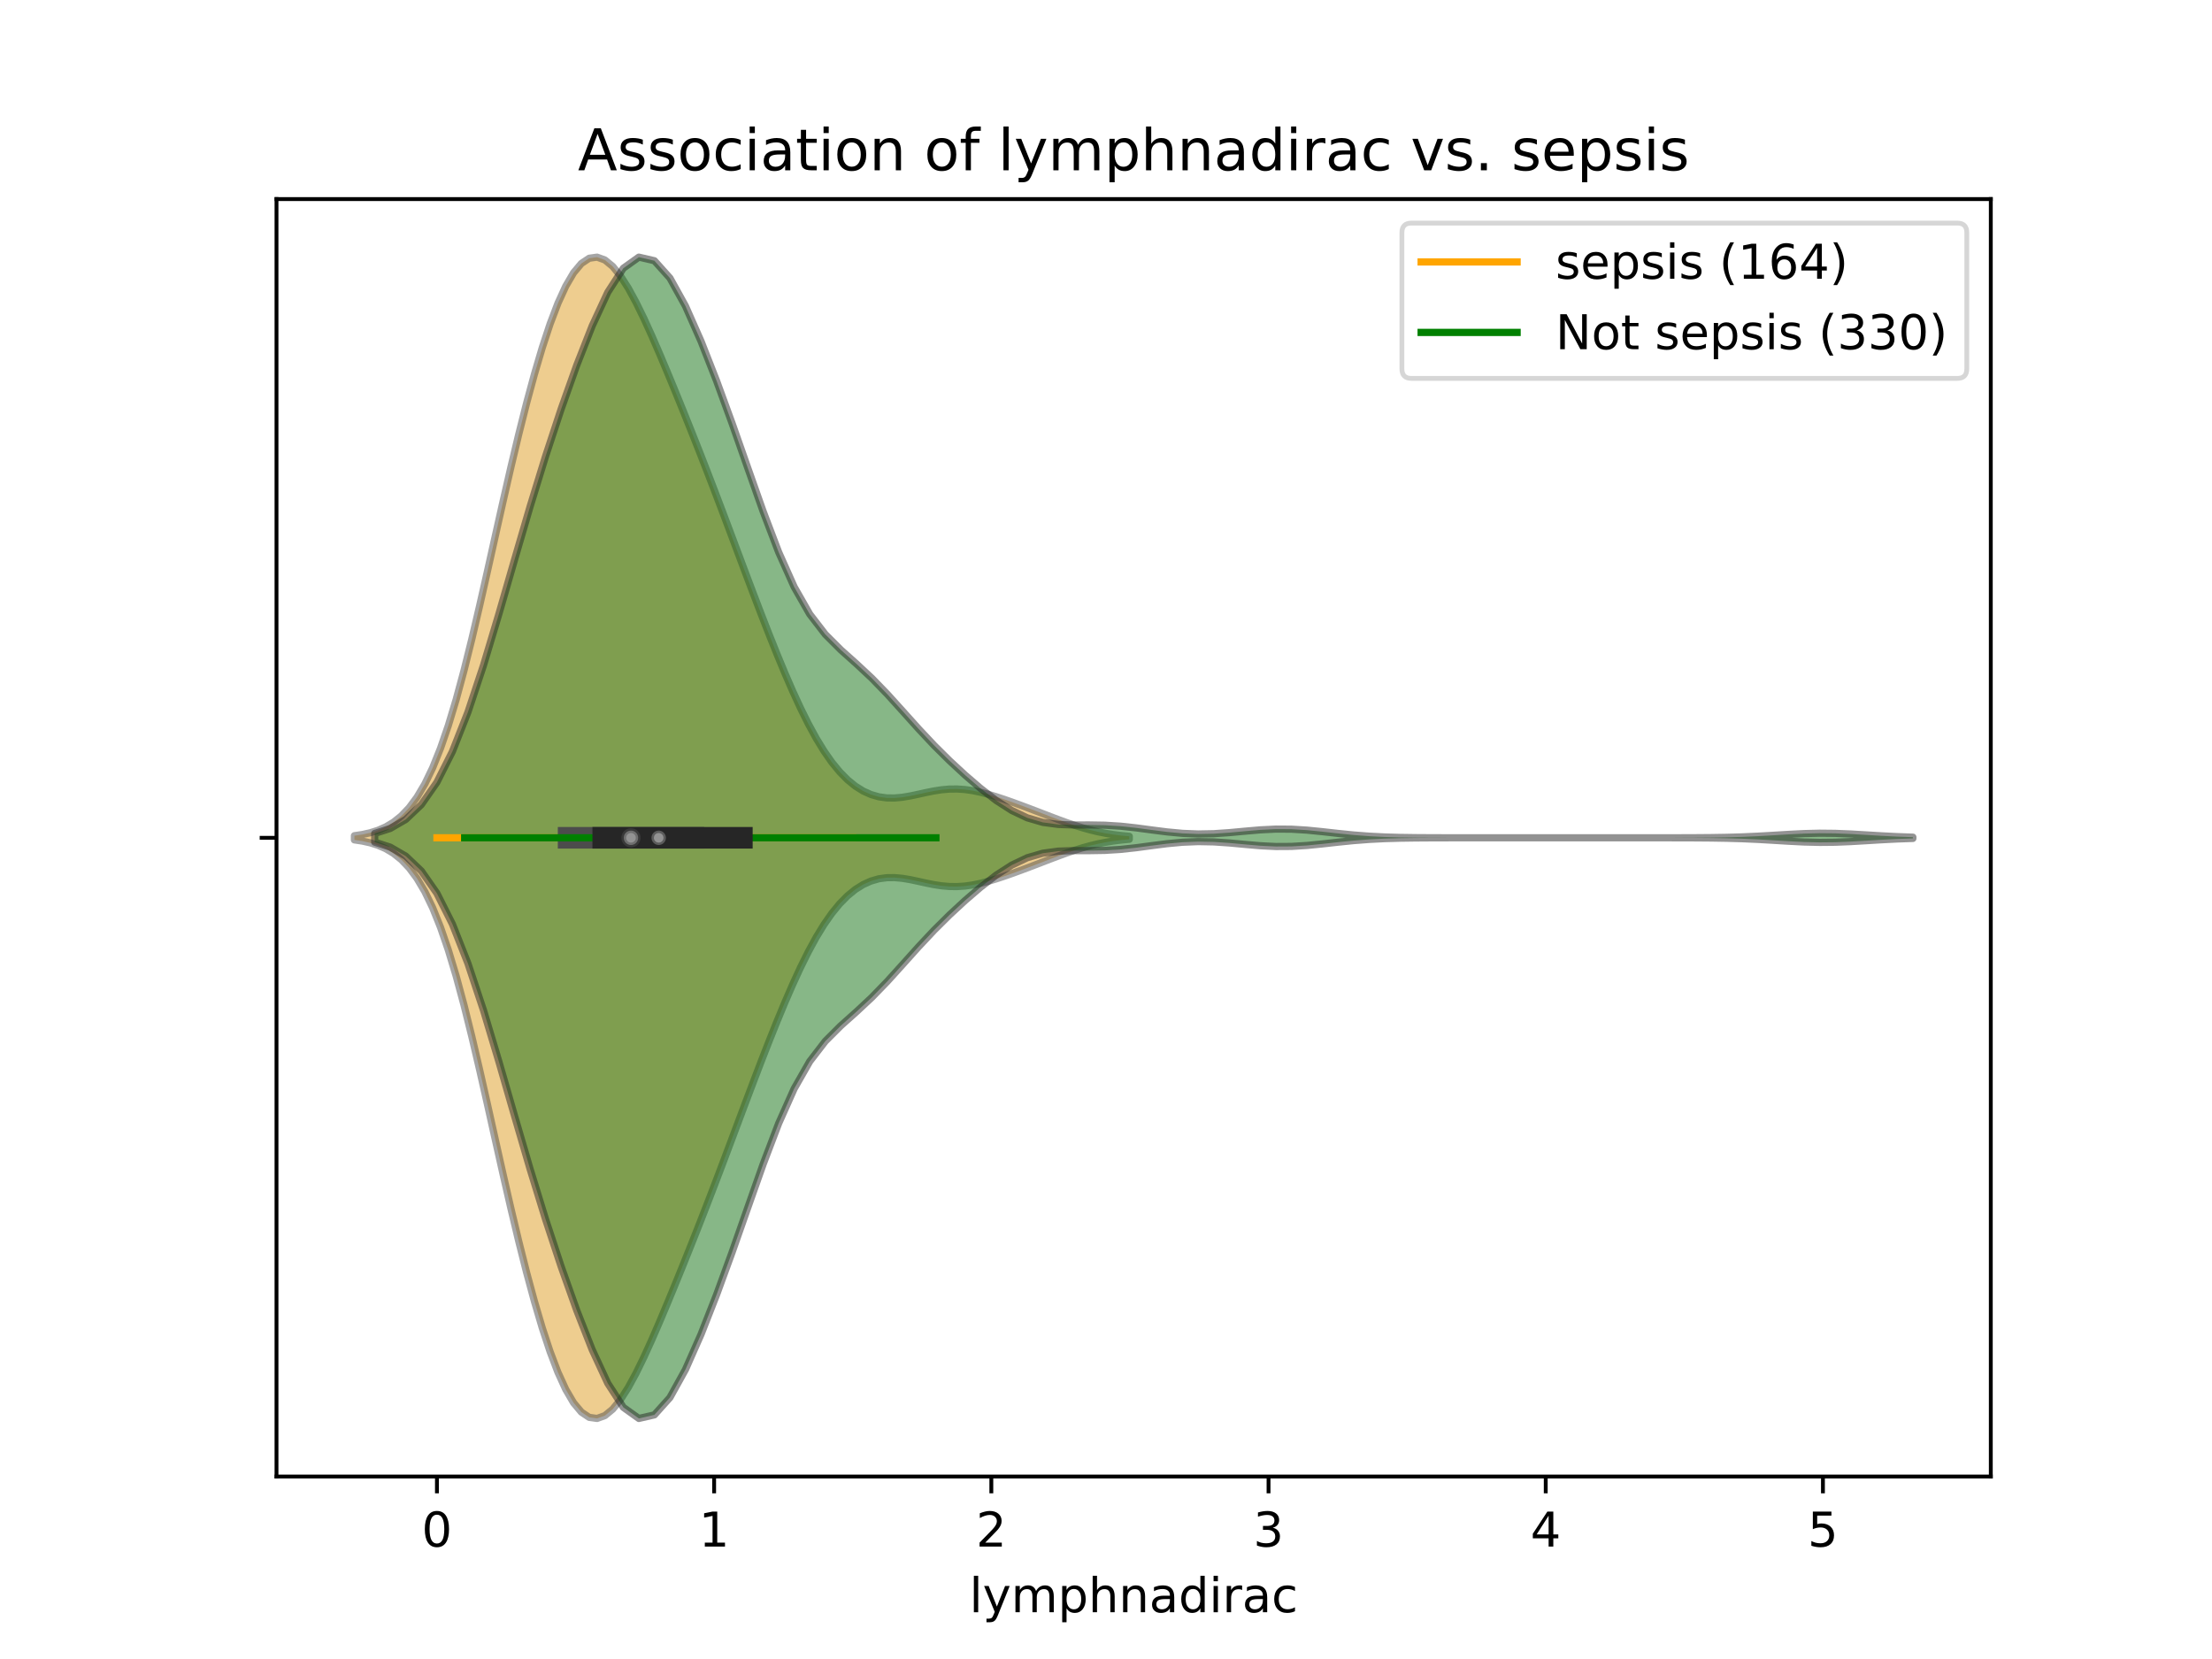 <?xml version="1.0" encoding="utf-8" standalone="no"?>
<!DOCTYPE svg PUBLIC "-//W3C//DTD SVG 1.1//EN"
  "http://www.w3.org/Graphics/SVG/1.1/DTD/svg11.dtd">
<!-- Created with matplotlib (https://matplotlib.org/) -->
<svg height="345.6pt" version="1.1" viewBox="0 0 460.8 345.6" width="460.8pt" xmlns="http://www.w3.org/2000/svg" xmlns:xlink="http://www.w3.org/1999/xlink">
 <defs>
  <style type="text/css">
*{stroke-linecap:butt;stroke-linejoin:round;}
  </style>
 </defs>
 <g id="figure_1">
  <g id="patch_1">
   <path d="M 0 345.6 
L 460.8 345.6 
L 460.8 0 
L 0 0 
z
" style="fill:#ffffff;"/>
  </g>
  <g id="axes_1">
   <g id="patch_2">
    <path d="M 57.6 307.584 
L 414.72 307.584 
L 414.72 41.472 
L 57.6 41.472 
z
" style="fill:#ffffff;"/>
   </g>
   <g id="PolyCollection_1">
    <defs>
     <path d="M 73.833 -170.635 
L 73.833 -171.509 
L 75.463 -171.754 
L 77.094 -172.113 
L 78.724 -172.626 
L 80.355 -173.341 
L 81.985 -174.319 
L 83.616 -175.627 
L 85.246 -177.34 
L 86.877 -179.537 
L 88.507 -182.294 
L 90.138 -185.676 
L 91.768 -189.729 
L 93.398 -194.471 
L 95.029 -199.886 
L 96.659 -205.917 
L 98.29 -212.472 
L 99.92 -219.426 
L 101.551 -226.635 
L 103.181 -233.95 
L 104.812 -241.226 
L 106.442 -248.334 
L 108.073 -255.166 
L 109.703 -261.633 
L 111.334 -267.661 
L 112.964 -273.179 
L 114.595 -278.121 
L 116.225 -282.414 
L 117.856 -285.985 
L 119.486 -288.77 
L 121.117 -290.718 
L 122.747 -291.804 
L 124.378 -292.032 
L 126.008 -291.442 
L 127.639 -290.102 
L 129.269 -288.103 
L 130.899 -285.551 
L 132.53 -282.554 
L 134.16 -279.216 
L 135.791 -275.63 
L 137.421 -271.871 
L 139.052 -267.996 
L 140.682 -264.042 
L 142.313 -260.031 
L 143.943 -255.967 
L 145.574 -251.849 
L 147.204 -247.673 
L 148.835 -243.436 
L 150.465 -239.144 
L 152.096 -234.812 
L 153.726 -230.461 
L 155.357 -226.114 
L 156.987 -221.799 
L 158.618 -217.539 
L 160.248 -213.362 
L 161.879 -209.293 
L 163.509 -205.364 
L 165.14 -201.611 
L 166.77 -198.073 
L 168.401 -194.792 
L 170.031 -191.803 
L 171.661 -189.135 
L 173.292 -186.803 
L 174.922 -184.814 
L 176.553 -183.161 
L 178.183 -181.833 
L 179.814 -180.813 
L 181.444 -180.08 
L 183.075 -179.612 
L 184.705 -179.385 
L 186.336 -179.365 
L 187.966 -179.513 
L 189.597 -179.785 
L 191.227 -180.128 
L 192.858 -180.49 
L 194.488 -180.818 
L 196.119 -181.072 
L 197.749 -181.217 
L 199.38 -181.237 
L 201.01 -181.126 
L 202.641 -180.892 
L 204.271 -180.551 
L 205.902 -180.124 
L 207.532 -179.632 
L 209.162 -179.094 
L 210.793 -178.523 
L 212.423 -177.93 
L 214.054 -177.321 
L 215.684 -176.701 
L 217.315 -176.075 
L 218.945 -175.449 
L 220.576 -174.833 
L 222.206 -174.24 
L 223.837 -173.681 
L 225.467 -173.169 
L 227.098 -172.714 
L 228.728 -172.323 
L 230.359 -171.999 
L 231.989 -171.738 
L 233.62 -171.536 
L 235.25 -171.386 
L 235.25 -170.758 
L 235.25 -170.758 
L 233.62 -170.608 
L 231.989 -170.406 
L 230.359 -170.145 
L 228.728 -169.821 
L 227.098 -169.43 
L 225.467 -168.975 
L 223.837 -168.463 
L 222.206 -167.904 
L 220.576 -167.311 
L 218.945 -166.695 
L 217.315 -166.069 
L 215.684 -165.443 
L 214.054 -164.823 
L 212.423 -164.214 
L 210.793 -163.621 
L 209.162 -163.05 
L 207.532 -162.512 
L 205.902 -162.02 
L 204.271 -161.593 
L 202.641 -161.252 
L 201.01 -161.018 
L 199.38 -160.907 
L 197.749 -160.927 
L 196.119 -161.072 
L 194.488 -161.326 
L 192.858 -161.654 
L 191.227 -162.016 
L 189.597 -162.359 
L 187.966 -162.631 
L 186.336 -162.779 
L 184.705 -162.759 
L 183.075 -162.532 
L 181.444 -162.064 
L 179.814 -161.331 
L 178.183 -160.311 
L 176.553 -158.983 
L 174.922 -157.33 
L 173.292 -155.341 
L 171.661 -153.009 
L 170.031 -150.341 
L 168.401 -147.352 
L 166.77 -144.071 
L 165.14 -140.533 
L 163.509 -136.78 
L 161.879 -132.851 
L 160.248 -128.782 
L 158.618 -124.605 
L 156.987 -120.345 
L 155.357 -116.03 
L 153.726 -111.683 
L 152.096 -107.332 
L 150.465 -103 
L 148.835 -98.708 
L 147.204 -94.471 
L 145.574 -90.295 
L 143.943 -86.177 
L 142.313 -82.113 
L 140.682 -78.102 
L 139.052 -74.148 
L 137.421 -70.273 
L 135.791 -66.514 
L 134.16 -62.928 
L 132.53 -59.59 
L 130.899 -56.593 
L 129.269 -54.041 
L 127.639 -52.042 
L 126.008 -50.702 
L 124.378 -50.112 
L 122.747 -50.34 
L 121.117 -51.426 
L 119.486 -53.374 
L 117.856 -56.159 
L 116.225 -59.73 
L 114.595 -64.023 
L 112.964 -68.965 
L 111.334 -74.483 
L 109.703 -80.511 
L 108.073 -86.978 
L 106.442 -93.81 
L 104.812 -100.918 
L 103.181 -108.194 
L 101.551 -115.509 
L 99.92 -122.718 
L 98.29 -129.672 
L 96.659 -136.227 
L 95.029 -142.258 
L 93.398 -147.673 
L 91.768 -152.415 
L 90.138 -156.468 
L 88.507 -159.85 
L 86.877 -162.607 
L 85.246 -164.804 
L 83.616 -166.517 
L 81.985 -167.825 
L 80.355 -168.803 
L 78.724 -169.518 
L 77.094 -170.031 
L 75.463 -170.39 
L 73.833 -170.635 
z
" id="maaddc00222" style="stroke:#4c4c4c;stroke-opacity:0.5;stroke-width:1.5;"/>
    </defs>
    <g clip-path="url(#p999f9e7970)">
     <use style="fill:#df9c20;fill-opacity:0.5;stroke:#4c4c4c;stroke-opacity:0.5;stroke-width:1.5;" x="0" xlink:href="#maaddc00222" y="345.6"/>
    </g>
   </g>
   <g id="PolyCollection_2">
    <defs>
     <path d="M 78.059 -170.166 
L 78.059 -171.978 
L 81.296 -173.018 
L 84.532 -174.896 
L 87.769 -177.981 
L 91.006 -182.621 
L 94.242 -189.04 
L 97.479 -197.249 
L 100.716 -206.992 
L 103.952 -217.782 
L 107.189 -229 
L 110.426 -240.064 
L 113.662 -250.581 
L 116.899 -260.395 
L 120.135 -269.486 
L 123.372 -277.73 
L 126.609 -284.709 
L 129.845 -289.717 
L 133.082 -292.032 
L 136.319 -291.29 
L 139.555 -287.684 
L 142.792 -281.85 
L 146.029 -274.532 
L 149.265 -266.287 
L 152.502 -257.431 
L 155.739 -248.221 
L 158.975 -239.065 
L 162.212 -230.565 
L 165.449 -223.321 
L 168.685 -217.657 
L 171.922 -213.454 
L 175.159 -210.218 
L 178.395 -207.327 
L 181.632 -204.305 
L 184.868 -200.964 
L 188.105 -197.386 
L 191.342 -193.782 
L 194.578 -190.335 
L 197.815 -187.122 
L 201.052 -184.129 
L 204.288 -181.35 
L 207.525 -178.848 
L 210.762 -176.762 
L 213.998 -175.227 
L 217.235 -174.284 
L 220.472 -173.85 
L 223.708 -173.742 
L 226.945 -173.747 
L 230.182 -173.694 
L 233.418 -173.492 
L 236.655 -173.141 
L 239.891 -172.71 
L 243.128 -172.297 
L 246.365 -171.994 
L 249.601 -171.865 
L 252.838 -171.926 
L 256.075 -172.145 
L 259.311 -172.446 
L 262.548 -172.726 
L 265.785 -172.886 
L 269.021 -172.867 
L 272.258 -172.668 
L 275.495 -172.346 
L 278.731 -171.985 
L 281.968 -171.658 
L 285.205 -171.409 
L 288.441 -171.245 
L 291.678 -171.152 
L 294.915 -171.105 
L 298.151 -171.084 
L 301.388 -171.076 
L 304.624 -171.073 
L 307.861 -171.072 
L 311.098 -171.072 
L 314.334 -171.072 
L 317.571 -171.072 
L 320.808 -171.072 
L 324.044 -171.072 
L 327.281 -171.072 
L 330.518 -171.072 
L 333.754 -171.072 
L 336.991 -171.072 
L 340.228 -171.072 
L 343.464 -171.073 
L 346.701 -171.074 
L 349.938 -171.078 
L 353.174 -171.089 
L 356.411 -171.115 
L 359.647 -171.168 
L 362.884 -171.261 
L 366.121 -171.404 
L 369.357 -171.589 
L 372.594 -171.787 
L 375.831 -171.949 
L 379.067 -172.027 
L 382.304 -171.995 
L 385.541 -171.863 
L 388.777 -171.674 
L 392.014 -171.478 
L 395.251 -171.316 
L 398.487 -171.202 
L 398.487 -170.942 
L 398.487 -170.942 
L 395.251 -170.828 
L 392.014 -170.666 
L 388.777 -170.47 
L 385.541 -170.281 
L 382.304 -170.149 
L 379.067 -170.117 
L 375.831 -170.195 
L 372.594 -170.357 
L 369.357 -170.555 
L 366.121 -170.74 
L 362.884 -170.883 
L 359.647 -170.976 
L 356.411 -171.029 
L 353.174 -171.055 
L 349.938 -171.066 
L 346.701 -171.07 
L 343.464 -171.071 
L 340.228 -171.072 
L 336.991 -171.072 
L 333.754 -171.072 
L 330.518 -171.072 
L 327.281 -171.072 
L 324.044 -171.072 
L 320.808 -171.072 
L 317.571 -171.072 
L 314.334 -171.072 
L 311.098 -171.072 
L 307.861 -171.072 
L 304.624 -171.071 
L 301.388 -171.068 
L 298.151 -171.06 
L 294.915 -171.039 
L 291.678 -170.992 
L 288.441 -170.899 
L 285.205 -170.735 
L 281.968 -170.486 
L 278.731 -170.159 
L 275.495 -169.798 
L 272.258 -169.476 
L 269.021 -169.277 
L 265.785 -169.258 
L 262.548 -169.418 
L 259.311 -169.698 
L 256.075 -169.999 
L 252.838 -170.218 
L 249.601 -170.279 
L 246.365 -170.15 
L 243.128 -169.847 
L 239.891 -169.434 
L 236.655 -169.003 
L 233.418 -168.652 
L 230.182 -168.45 
L 226.945 -168.397 
L 223.708 -168.402 
L 220.472 -168.294 
L 217.235 -167.86 
L 213.998 -166.917 
L 210.762 -165.382 
L 207.525 -163.296 
L 204.288 -160.794 
L 201.052 -158.015 
L 197.815 -155.022 
L 194.578 -151.809 
L 191.342 -148.362 
L 188.105 -144.758 
L 184.868 -141.18 
L 181.632 -137.839 
L 178.395 -134.817 
L 175.159 -131.926 
L 171.922 -128.69 
L 168.685 -124.487 
L 165.449 -118.823 
L 162.212 -111.579 
L 158.975 -103.079 
L 155.739 -93.923 
L 152.502 -84.713 
L 149.265 -75.857 
L 146.029 -67.612 
L 142.792 -60.294 
L 139.555 -54.46 
L 136.319 -50.854 
L 133.082 -50.112 
L 129.845 -52.427 
L 126.609 -57.435 
L 123.372 -64.414 
L 120.135 -72.658 
L 116.899 -81.749 
L 113.662 -91.563 
L 110.426 -102.08 
L 107.189 -113.144 
L 103.952 -124.362 
L 100.716 -135.152 
L 97.479 -144.895 
L 94.242 -153.104 
L 91.006 -159.523 
L 87.769 -164.163 
L 84.532 -167.248 
L 81.296 -169.126 
L 78.059 -170.166 
z
" id="md0413b53eb" style="stroke:#262626;stroke-opacity:0.5;stroke-width:1.5;"/>
    </defs>
    <g clip-path="url(#p999f9e7970)">
     <use style="fill:#107010;fill-opacity:0.5;stroke:#262626;stroke-opacity:0.5;stroke-width:1.5;" x="0" xlink:href="#md0413b53eb" y="345.6"/>
    </g>
   </g>
   <g id="matplotlib.axis_1">
    <g id="xtick_1">
     <g id="line2d_1">
      <defs>
       <path d="M 0 0 
L 0 3.5 
" id="m8330810e0b" style="stroke:#000000;stroke-width:0.8;"/>
      </defs>
      <g>
       <use style="stroke:#000000;stroke-width:0.8;" x="91.021" xlink:href="#m8330810e0b" y="307.584"/>
      </g>
     </g>
     <g id="text_1">
      <!-- 0 -->
      <defs>
       <path d="M 31.781 66.406 
Q 24.172 66.406 20.328 58.906 
Q 16.5 51.422 16.5 36.375 
Q 16.5 21.391 20.328 13.891 
Q 24.172 6.391 31.781 6.391 
Q 39.453 6.391 43.281 13.891 
Q 47.125 21.391 47.125 36.375 
Q 47.125 51.422 43.281 58.906 
Q 39.453 66.406 31.781 66.406 
z
M 31.781 74.219 
Q 44.047 74.219 50.516 64.516 
Q 56.984 54.828 56.984 36.375 
Q 56.984 17.969 50.516 8.266 
Q 44.047 -1.422 31.781 -1.422 
Q 19.531 -1.422 13.062 8.266 
Q 6.594 17.969 6.594 36.375 
Q 6.594 54.828 13.062 64.516 
Q 19.531 74.219 31.781 74.219 
z
" id="DejaVuSans-48"/>
      </defs>
      <g transform="translate(87.84 322.182)scale(0.1 -0.1)">
       <use xlink:href="#DejaVuSans-48"/>
      </g>
     </g>
    </g>
    <g id="xtick_2">
     <g id="line2d_2">
      <g>
       <use style="stroke:#000000;stroke-width:0.8;" x="148.767" xlink:href="#m8330810e0b" y="307.584"/>
      </g>
     </g>
     <g id="text_2">
      <!-- 1 -->
      <defs>
       <path d="M 12.406 8.297 
L 28.516 8.297 
L 28.516 63.922 
L 10.984 60.406 
L 10.984 69.391 
L 28.422 72.906 
L 38.281 72.906 
L 38.281 8.297 
L 54.391 8.297 
L 54.391 0 
L 12.406 0 
z
" id="DejaVuSans-49"/>
      </defs>
      <g transform="translate(145.586 322.182)scale(0.1 -0.1)">
       <use xlink:href="#DejaVuSans-49"/>
      </g>
     </g>
    </g>
    <g id="xtick_3">
     <g id="line2d_3">
      <g>
       <use style="stroke:#000000;stroke-width:0.8;" x="206.513" xlink:href="#m8330810e0b" y="307.584"/>
      </g>
     </g>
     <g id="text_3">
      <!-- 2 -->
      <defs>
       <path d="M 19.188 8.297 
L 53.609 8.297 
L 53.609 0 
L 7.328 0 
L 7.328 8.297 
Q 12.938 14.109 22.625 23.891 
Q 32.328 33.688 34.812 36.531 
Q 39.547 41.844 41.422 45.531 
Q 43.312 49.219 43.312 52.781 
Q 43.312 58.594 39.234 62.25 
Q 35.156 65.922 28.609 65.922 
Q 23.969 65.922 18.812 64.312 
Q 13.672 62.703 7.812 59.422 
L 7.812 69.391 
Q 13.766 71.781 18.938 73 
Q 24.125 74.219 28.422 74.219 
Q 39.75 74.219 46.484 68.547 
Q 53.219 62.891 53.219 53.422 
Q 53.219 48.922 51.531 44.891 
Q 49.859 40.875 45.406 35.406 
Q 44.188 33.984 37.641 27.219 
Q 31.109 20.453 19.188 8.297 
z
" id="DejaVuSans-50"/>
      </defs>
      <g transform="translate(203.332 322.182)scale(0.1 -0.1)">
       <use xlink:href="#DejaVuSans-50"/>
      </g>
     </g>
    </g>
    <g id="xtick_4">
     <g id="line2d_4">
      <g>
       <use style="stroke:#000000;stroke-width:0.8;" x="264.259" xlink:href="#m8330810e0b" y="307.584"/>
      </g>
     </g>
     <g id="text_4">
      <!-- 3 -->
      <defs>
       <path d="M 40.578 39.312 
Q 47.656 37.797 51.625 33 
Q 55.609 28.219 55.609 21.188 
Q 55.609 10.406 48.188 4.484 
Q 40.766 -1.422 27.094 -1.422 
Q 22.516 -1.422 17.656 -0.516 
Q 12.797 0.391 7.625 2.203 
L 7.625 11.719 
Q 11.719 9.328 16.594 8.109 
Q 21.484 6.891 26.812 6.891 
Q 36.078 6.891 40.938 10.547 
Q 45.797 14.203 45.797 21.188 
Q 45.797 27.641 41.281 31.266 
Q 36.766 34.906 28.719 34.906 
L 20.219 34.906 
L 20.219 43.016 
L 29.109 43.016 
Q 36.375 43.016 40.234 45.922 
Q 44.094 48.828 44.094 54.297 
Q 44.094 59.906 40.109 62.906 
Q 36.141 65.922 28.719 65.922 
Q 24.656 65.922 20.016 65.031 
Q 15.375 64.156 9.812 62.312 
L 9.812 71.094 
Q 15.438 72.656 20.344 73.438 
Q 25.25 74.219 29.594 74.219 
Q 40.828 74.219 47.359 69.109 
Q 53.906 64.016 53.906 55.328 
Q 53.906 49.266 50.438 45.094 
Q 46.969 40.922 40.578 39.312 
z
" id="DejaVuSans-51"/>
      </defs>
      <g transform="translate(261.078 322.182)scale(0.1 -0.1)">
       <use xlink:href="#DejaVuSans-51"/>
      </g>
     </g>
    </g>
    <g id="xtick_5">
     <g id="line2d_5">
      <g>
       <use style="stroke:#000000;stroke-width:0.8;" x="322.005" xlink:href="#m8330810e0b" y="307.584"/>
      </g>
     </g>
     <g id="text_5">
      <!-- 4 -->
      <defs>
       <path d="M 37.797 64.312 
L 12.891 25.391 
L 37.797 25.391 
z
M 35.203 72.906 
L 47.609 72.906 
L 47.609 25.391 
L 58.016 25.391 
L 58.016 17.188 
L 47.609 17.188 
L 47.609 0 
L 37.797 0 
L 37.797 17.188 
L 4.891 17.188 
L 4.891 26.703 
z
" id="DejaVuSans-52"/>
      </defs>
      <g transform="translate(318.824 322.182)scale(0.1 -0.1)">
       <use xlink:href="#DejaVuSans-52"/>
      </g>
     </g>
    </g>
    <g id="xtick_6">
     <g id="line2d_6">
      <g>
       <use style="stroke:#000000;stroke-width:0.8;" x="379.751" xlink:href="#m8330810e0b" y="307.584"/>
      </g>
     </g>
     <g id="text_6">
      <!-- 5 -->
      <defs>
       <path d="M 10.797 72.906 
L 49.516 72.906 
L 49.516 64.594 
L 19.828 64.594 
L 19.828 46.734 
Q 21.969 47.469 24.109 47.828 
Q 26.266 48.188 28.422 48.188 
Q 40.625 48.188 47.75 41.5 
Q 54.891 34.812 54.891 23.391 
Q 54.891 11.625 47.562 5.094 
Q 40.234 -1.422 26.906 -1.422 
Q 22.312 -1.422 17.547 -0.641 
Q 12.797 0.141 7.719 1.703 
L 7.719 11.625 
Q 12.109 9.234 16.797 8.062 
Q 21.484 6.891 26.703 6.891 
Q 35.156 6.891 40.078 11.328 
Q 45.016 15.766 45.016 23.391 
Q 45.016 31 40.078 35.438 
Q 35.156 39.891 26.703 39.891 
Q 22.75 39.891 18.812 39.016 
Q 14.891 38.141 10.797 36.281 
z
" id="DejaVuSans-53"/>
      </defs>
      <g transform="translate(376.57 322.182)scale(0.1 -0.1)">
       <use xlink:href="#DejaVuSans-53"/>
      </g>
     </g>
    </g>
    <g id="text_7">
     <!-- lymphnadirac -->
     <defs>
      <path d="M 9.422 75.984 
L 18.406 75.984 
L 18.406 0 
L 9.422 0 
z
" id="DejaVuSans-108"/>
      <path d="M 32.172 -5.078 
Q 28.375 -14.844 24.75 -17.812 
Q 21.141 -20.797 15.094 -20.797 
L 7.906 -20.797 
L 7.906 -13.281 
L 13.188 -13.281 
Q 16.891 -13.281 18.938 -11.516 
Q 21 -9.766 23.484 -3.219 
L 25.094 0.875 
L 2.984 54.688 
L 12.5 54.688 
L 29.594 11.922 
L 46.688 54.688 
L 56.203 54.688 
z
" id="DejaVuSans-121"/>
      <path d="M 52 44.188 
Q 55.375 50.25 60.062 53.125 
Q 64.75 56 71.094 56 
Q 79.641 56 84.281 50.016 
Q 88.922 44.047 88.922 33.016 
L 88.922 0 
L 79.891 0 
L 79.891 32.719 
Q 79.891 40.578 77.094 44.375 
Q 74.312 48.188 68.609 48.188 
Q 61.625 48.188 57.562 43.547 
Q 53.516 38.922 53.516 30.906 
L 53.516 0 
L 44.484 0 
L 44.484 32.719 
Q 44.484 40.625 41.703 44.406 
Q 38.922 48.188 33.109 48.188 
Q 26.219 48.188 22.156 43.531 
Q 18.109 38.875 18.109 30.906 
L 18.109 0 
L 9.078 0 
L 9.078 54.688 
L 18.109 54.688 
L 18.109 46.188 
Q 21.188 51.219 25.484 53.609 
Q 29.781 56 35.688 56 
Q 41.656 56 45.828 52.969 
Q 50 49.953 52 44.188 
z
" id="DejaVuSans-109"/>
      <path d="M 18.109 8.203 
L 18.109 -20.797 
L 9.078 -20.797 
L 9.078 54.688 
L 18.109 54.688 
L 18.109 46.391 
Q 20.953 51.266 25.266 53.625 
Q 29.594 56 35.594 56 
Q 45.562 56 51.781 48.094 
Q 58.016 40.188 58.016 27.297 
Q 58.016 14.406 51.781 6.484 
Q 45.562 -1.422 35.594 -1.422 
Q 29.594 -1.422 25.266 0.953 
Q 20.953 3.328 18.109 8.203 
z
M 48.688 27.297 
Q 48.688 37.203 44.609 42.844 
Q 40.531 48.484 33.406 48.484 
Q 26.266 48.484 22.188 42.844 
Q 18.109 37.203 18.109 27.297 
Q 18.109 17.391 22.188 11.75 
Q 26.266 6.109 33.406 6.109 
Q 40.531 6.109 44.609 11.75 
Q 48.688 17.391 48.688 27.297 
z
" id="DejaVuSans-112"/>
      <path d="M 54.891 33.016 
L 54.891 0 
L 45.906 0 
L 45.906 32.719 
Q 45.906 40.484 42.875 44.328 
Q 39.844 48.188 33.797 48.188 
Q 26.516 48.188 22.312 43.547 
Q 18.109 38.922 18.109 30.906 
L 18.109 0 
L 9.078 0 
L 9.078 75.984 
L 18.109 75.984 
L 18.109 46.188 
Q 21.344 51.125 25.703 53.562 
Q 30.078 56 35.797 56 
Q 45.219 56 50.047 50.172 
Q 54.891 44.344 54.891 33.016 
z
" id="DejaVuSans-104"/>
      <path d="M 54.891 33.016 
L 54.891 0 
L 45.906 0 
L 45.906 32.719 
Q 45.906 40.484 42.875 44.328 
Q 39.844 48.188 33.797 48.188 
Q 26.516 48.188 22.312 43.547 
Q 18.109 38.922 18.109 30.906 
L 18.109 0 
L 9.078 0 
L 9.078 54.688 
L 18.109 54.688 
L 18.109 46.188 
Q 21.344 51.125 25.703 53.562 
Q 30.078 56 35.797 56 
Q 45.219 56 50.047 50.172 
Q 54.891 44.344 54.891 33.016 
z
" id="DejaVuSans-110"/>
      <path d="M 34.281 27.484 
Q 23.391 27.484 19.188 25 
Q 14.984 22.516 14.984 16.5 
Q 14.984 11.719 18.141 8.906 
Q 21.297 6.109 26.703 6.109 
Q 34.188 6.109 38.703 11.406 
Q 43.219 16.703 43.219 25.484 
L 43.219 27.484 
z
M 52.203 31.203 
L 52.203 0 
L 43.219 0 
L 43.219 8.297 
Q 40.141 3.328 35.547 0.953 
Q 30.953 -1.422 24.312 -1.422 
Q 15.922 -1.422 10.953 3.297 
Q 6 8.016 6 15.922 
Q 6 25.141 12.172 29.828 
Q 18.359 34.516 30.609 34.516 
L 43.219 34.516 
L 43.219 35.406 
Q 43.219 41.609 39.141 45 
Q 35.062 48.391 27.688 48.391 
Q 23 48.391 18.547 47.266 
Q 14.109 46.141 10.016 43.891 
L 10.016 52.203 
Q 14.938 54.109 19.578 55.047 
Q 24.219 56 28.609 56 
Q 40.484 56 46.344 49.844 
Q 52.203 43.703 52.203 31.203 
z
" id="DejaVuSans-97"/>
      <path d="M 45.406 46.391 
L 45.406 75.984 
L 54.391 75.984 
L 54.391 0 
L 45.406 0 
L 45.406 8.203 
Q 42.578 3.328 38.25 0.953 
Q 33.938 -1.422 27.875 -1.422 
Q 17.969 -1.422 11.734 6.484 
Q 5.516 14.406 5.516 27.297 
Q 5.516 40.188 11.734 48.094 
Q 17.969 56 27.875 56 
Q 33.938 56 38.25 53.625 
Q 42.578 51.266 45.406 46.391 
z
M 14.797 27.297 
Q 14.797 17.391 18.875 11.75 
Q 22.953 6.109 30.078 6.109 
Q 37.203 6.109 41.297 11.75 
Q 45.406 17.391 45.406 27.297 
Q 45.406 37.203 41.297 42.844 
Q 37.203 48.484 30.078 48.484 
Q 22.953 48.484 18.875 42.844 
Q 14.797 37.203 14.797 27.297 
z
" id="DejaVuSans-100"/>
      <path d="M 9.422 54.688 
L 18.406 54.688 
L 18.406 0 
L 9.422 0 
z
M 9.422 75.984 
L 18.406 75.984 
L 18.406 64.594 
L 9.422 64.594 
z
" id="DejaVuSans-105"/>
      <path d="M 41.109 46.297 
Q 39.594 47.172 37.812 47.578 
Q 36.031 48 33.891 48 
Q 26.266 48 22.188 43.047 
Q 18.109 38.094 18.109 28.812 
L 18.109 0 
L 9.078 0 
L 9.078 54.688 
L 18.109 54.688 
L 18.109 46.188 
Q 20.953 51.172 25.484 53.578 
Q 30.031 56 36.531 56 
Q 37.453 56 38.578 55.875 
Q 39.703 55.766 41.062 55.516 
z
" id="DejaVuSans-114"/>
      <path d="M 48.781 52.594 
L 48.781 44.188 
Q 44.969 46.297 41.141 47.344 
Q 37.312 48.391 33.406 48.391 
Q 24.656 48.391 19.812 42.844 
Q 14.984 37.312 14.984 27.297 
Q 14.984 17.281 19.812 11.734 
Q 24.656 6.203 33.406 6.203 
Q 37.312 6.203 41.141 7.25 
Q 44.969 8.297 48.781 10.406 
L 48.781 2.094 
Q 45.016 0.344 40.984 -0.531 
Q 36.969 -1.422 32.422 -1.422 
Q 20.062 -1.422 12.781 6.344 
Q 5.516 14.109 5.516 27.297 
Q 5.516 40.672 12.859 48.328 
Q 20.219 56 33.016 56 
Q 37.156 56 41.109 55.141 
Q 45.062 54.297 48.781 52.594 
z
" id="DejaVuSans-99"/>
     </defs>
     <g transform="translate(201.933 335.861)scale(0.1 -0.1)">
      <use xlink:href="#DejaVuSans-108"/>
      <use x="27.783" xlink:href="#DejaVuSans-121"/>
      <use x="86.963" xlink:href="#DejaVuSans-109"/>
      <use x="184.375" xlink:href="#DejaVuSans-112"/>
      <use x="247.852" xlink:href="#DejaVuSans-104"/>
      <use x="311.23" xlink:href="#DejaVuSans-110"/>
      <use x="374.609" xlink:href="#DejaVuSans-97"/>
      <use x="435.889" xlink:href="#DejaVuSans-100"/>
      <use x="499.365" xlink:href="#DejaVuSans-105"/>
      <use x="527.148" xlink:href="#DejaVuSans-114"/>
      <use x="568.262" xlink:href="#DejaVuSans-97"/>
      <use x="629.541" xlink:href="#DejaVuSans-99"/>
     </g>
    </g>
   </g>
   <g id="matplotlib.axis_2">
    <g id="ytick_1">
     <g id="line2d_7">
      <defs>
       <path d="M 0 0 
L -3.5 0 
" id="md753886649" style="stroke:#000000;stroke-width:0.8;"/>
      </defs>
      <g>
       <use style="stroke:#000000;stroke-width:0.8;" x="57.6" xlink:href="#md753886649" y="174.528"/>
      </g>
     </g>
    </g>
   </g>
   <g id="line2d_8">
    <path clip-path="url(#p999f9e7970)" d="M 91.021 174.528 
L 177.64 174.528 
" style="fill:none;stroke:#ffa500;stroke-linecap:square;stroke-width:1.5;"/>
   </g>
   <g id="line2d_9">
    <path clip-path="url(#p999f9e7970)" d="M 118.45 174.528 
L 144.436 174.528 
" style="fill:none;stroke:#4c4c4c;stroke-linecap:square;stroke-width:4.5;"/>
   </g>
   <g id="line2d_10">
    <path clip-path="url(#p999f9e7970)" d="M 96.795 174.528 
L 194.964 174.528 
" style="fill:none;stroke:#008000;stroke-linecap:square;stroke-width:1.5;"/>
   </g>
   <g id="line2d_11">
    <path clip-path="url(#p999f9e7970)" d="M 125.668 174.528 
L 154.541 174.528 
" style="fill:none;stroke:#262626;stroke-linecap:square;stroke-width:4.5;"/>
   </g>
   <g id="patch_3">
    <path d="M 57.6 307.584 
L 57.6 41.472 
" style="fill:none;stroke:#000000;stroke-linecap:square;stroke-linejoin:miter;stroke-width:0.8;"/>
   </g>
   <g id="patch_4">
    <path d="M 414.72 307.584 
L 414.72 41.472 
" style="fill:none;stroke:#000000;stroke-linecap:square;stroke-linejoin:miter;stroke-width:0.8;"/>
   </g>
   <g id="patch_5">
    <path d="M 57.6 307.584 
L 414.72 307.584 
" style="fill:none;stroke:#000000;stroke-linecap:square;stroke-linejoin:miter;stroke-width:0.8;"/>
   </g>
   <g id="patch_6">
    <path d="M 57.6 41.472 
L 414.72 41.472 
" style="fill:none;stroke:#000000;stroke-linecap:square;stroke-linejoin:miter;stroke-width:0.8;"/>
   </g>
   <g id="PathCollection_1">
    <defs>
     <path d="M 0 1.5 
C 0.398 1.5 0.779 1.342 1.061 1.061 
C 1.342 0.779 1.5 0.398 1.5 0 
C 1.5 -0.398 1.342 -0.779 1.061 -1.061 
C 0.779 -1.342 0.398 -1.5 0 -1.5 
C -0.398 -1.5 -0.779 -1.342 -1.061 -1.061 
C -1.342 -0.779 -1.5 -0.398 -1.5 0 
C -1.5 0.398 -1.342 0.779 -1.061 1.061 
C -0.779 1.342 -0.398 1.5 0 1.5 
z
" id="m0422bb5743" style="stroke:#4c4c4c;stroke-opacity:0.5;"/>
    </defs>
    <g clip-path="url(#p999f9e7970)">
     <use style="fill:#ffffff;fill-opacity:0.5;stroke:#4c4c4c;stroke-opacity:0.5;" x="131.443" xlink:href="#m0422bb5743" y="174.528"/>
    </g>
   </g>
   <g id="PathCollection_2">
    <defs>
     <path d="M 0 1.5 
C 0.398 1.5 0.779 1.342 1.061 1.061 
C 1.342 0.779 1.5 0.398 1.5 0 
C 1.5 -0.398 1.342 -0.779 1.061 -1.061 
C 0.779 -1.342 0.398 -1.5 0 -1.5 
C -0.398 -1.5 -0.779 -1.342 -1.061 -1.061 
C -1.342 -0.779 -1.5 -0.398 -1.5 0 
C -1.5 0.398 -1.342 0.779 -1.061 1.061 
C -0.779 1.342 -0.398 1.5 0 1.5 
z
" id="m7fadf0d63f" style="stroke:#262626;stroke-opacity:0.5;"/>
    </defs>
    <g clip-path="url(#p999f9e7970)">
     <use style="fill:#ffffff;fill-opacity:0.5;stroke:#262626;stroke-opacity:0.5;" x="137.218" xlink:href="#m7fadf0d63f" y="174.528"/>
    </g>
   </g>
   <g id="text_8">
    <!-- Association of lymphnadirac vs. sepsis -->
    <defs>
     <path d="M 34.188 63.188 
L 20.797 26.906 
L 47.609 26.906 
z
M 28.609 72.906 
L 39.797 72.906 
L 67.578 0 
L 57.328 0 
L 50.688 18.703 
L 17.828 18.703 
L 11.188 0 
L 0.781 0 
z
" id="DejaVuSans-65"/>
     <path d="M 44.281 53.078 
L 44.281 44.578 
Q 40.484 46.531 36.375 47.5 
Q 32.281 48.484 27.875 48.484 
Q 21.188 48.484 17.844 46.438 
Q 14.5 44.391 14.5 40.281 
Q 14.5 37.156 16.891 35.375 
Q 19.281 33.594 26.516 31.984 
L 29.594 31.297 
Q 39.156 29.25 43.188 25.516 
Q 47.219 21.781 47.219 15.094 
Q 47.219 7.469 41.188 3.016 
Q 35.156 -1.422 24.609 -1.422 
Q 20.219 -1.422 15.453 -0.562 
Q 10.688 0.297 5.422 2 
L 5.422 11.281 
Q 10.406 8.688 15.234 7.391 
Q 20.062 6.109 24.812 6.109 
Q 31.156 6.109 34.562 8.281 
Q 37.984 10.453 37.984 14.406 
Q 37.984 18.062 35.516 20.016 
Q 33.062 21.969 24.703 23.781 
L 21.578 24.516 
Q 13.234 26.266 9.516 29.906 
Q 5.812 33.547 5.812 39.891 
Q 5.812 47.609 11.281 51.797 
Q 16.75 56 26.812 56 
Q 31.781 56 36.172 55.266 
Q 40.578 54.547 44.281 53.078 
z
" id="DejaVuSans-115"/>
     <path d="M 30.609 48.391 
Q 23.391 48.391 19.188 42.75 
Q 14.984 37.109 14.984 27.297 
Q 14.984 17.484 19.156 11.844 
Q 23.344 6.203 30.609 6.203 
Q 37.797 6.203 41.984 11.859 
Q 46.188 17.531 46.188 27.297 
Q 46.188 37.016 41.984 42.703 
Q 37.797 48.391 30.609 48.391 
z
M 30.609 56 
Q 42.328 56 49.016 48.375 
Q 55.719 40.766 55.719 27.297 
Q 55.719 13.875 49.016 6.219 
Q 42.328 -1.422 30.609 -1.422 
Q 18.844 -1.422 12.172 6.219 
Q 5.516 13.875 5.516 27.297 
Q 5.516 40.766 12.172 48.375 
Q 18.844 56 30.609 56 
z
" id="DejaVuSans-111"/>
     <path d="M 18.312 70.219 
L 18.312 54.688 
L 36.812 54.688 
L 36.812 47.703 
L 18.312 47.703 
L 18.312 18.016 
Q 18.312 11.328 20.141 9.422 
Q 21.969 7.516 27.594 7.516 
L 36.812 7.516 
L 36.812 0 
L 27.594 0 
Q 17.188 0 13.234 3.875 
Q 9.281 7.766 9.281 18.016 
L 9.281 47.703 
L 2.688 47.703 
L 2.688 54.688 
L 9.281 54.688 
L 9.281 70.219 
z
" id="DejaVuSans-116"/>
     <path id="DejaVuSans-32"/>
     <path d="M 37.109 75.984 
L 37.109 68.5 
L 28.516 68.5 
Q 23.688 68.5 21.797 66.547 
Q 19.922 64.594 19.922 59.516 
L 19.922 54.688 
L 34.719 54.688 
L 34.719 47.703 
L 19.922 47.703 
L 19.922 0 
L 10.891 0 
L 10.891 47.703 
L 2.297 47.703 
L 2.297 54.688 
L 10.891 54.688 
L 10.891 58.5 
Q 10.891 67.625 15.141 71.797 
Q 19.391 75.984 28.609 75.984 
z
" id="DejaVuSans-102"/>
     <path d="M 2.984 54.688 
L 12.5 54.688 
L 29.594 8.797 
L 46.688 54.688 
L 56.203 54.688 
L 35.688 0 
L 23.484 0 
z
" id="DejaVuSans-118"/>
     <path d="M 10.688 12.406 
L 21 12.406 
L 21 0 
L 10.688 0 
z
" id="DejaVuSans-46"/>
     <path d="M 56.203 29.594 
L 56.203 25.203 
L 14.891 25.203 
Q 15.484 15.922 20.484 11.062 
Q 25.484 6.203 34.422 6.203 
Q 39.594 6.203 44.453 7.469 
Q 49.312 8.734 54.109 11.281 
L 54.109 2.781 
Q 49.266 0.734 44.188 -0.344 
Q 39.109 -1.422 33.891 -1.422 
Q 20.797 -1.422 13.156 6.188 
Q 5.516 13.812 5.516 26.812 
Q 5.516 40.234 12.766 48.109 
Q 20.016 56 32.328 56 
Q 43.359 56 49.781 48.891 
Q 56.203 41.797 56.203 29.594 
z
M 47.219 32.234 
Q 47.125 39.594 43.094 43.984 
Q 39.062 48.391 32.422 48.391 
Q 24.906 48.391 20.391 44.141 
Q 15.875 39.891 15.188 32.172 
z
" id="DejaVuSans-101"/>
    </defs>
    <g transform="translate(120.386 35.472)scale(0.12 -0.12)">
     <use xlink:href="#DejaVuSans-65"/>
     <use x="68.408" xlink:href="#DejaVuSans-115"/>
     <use x="120.508" xlink:href="#DejaVuSans-115"/>
     <use x="172.607" xlink:href="#DejaVuSans-111"/>
     <use x="233.789" xlink:href="#DejaVuSans-99"/>
     <use x="288.77" xlink:href="#DejaVuSans-105"/>
     <use x="316.553" xlink:href="#DejaVuSans-97"/>
     <use x="377.832" xlink:href="#DejaVuSans-116"/>
     <use x="417.041" xlink:href="#DejaVuSans-105"/>
     <use x="444.824" xlink:href="#DejaVuSans-111"/>
     <use x="506.006" xlink:href="#DejaVuSans-110"/>
     <use x="569.385" xlink:href="#DejaVuSans-32"/>
     <use x="601.172" xlink:href="#DejaVuSans-111"/>
     <use x="662.354" xlink:href="#DejaVuSans-102"/>
     <use x="697.559" xlink:href="#DejaVuSans-32"/>
     <use x="729.346" xlink:href="#DejaVuSans-108"/>
     <use x="757.129" xlink:href="#DejaVuSans-121"/>
     <use x="816.309" xlink:href="#DejaVuSans-109"/>
     <use x="913.721" xlink:href="#DejaVuSans-112"/>
     <use x="977.197" xlink:href="#DejaVuSans-104"/>
     <use x="1040.576" xlink:href="#DejaVuSans-110"/>
     <use x="1103.955" xlink:href="#DejaVuSans-97"/>
     <use x="1165.234" xlink:href="#DejaVuSans-100"/>
     <use x="1228.711" xlink:href="#DejaVuSans-105"/>
     <use x="1256.494" xlink:href="#DejaVuSans-114"/>
     <use x="1297.607" xlink:href="#DejaVuSans-97"/>
     <use x="1358.887" xlink:href="#DejaVuSans-99"/>
     <use x="1413.867" xlink:href="#DejaVuSans-32"/>
     <use x="1445.654" xlink:href="#DejaVuSans-118"/>
     <use x="1504.834" xlink:href="#DejaVuSans-115"/>
     <use x="1556.934" xlink:href="#DejaVuSans-46"/>
     <use x="1588.721" xlink:href="#DejaVuSans-32"/>
     <use x="1620.508" xlink:href="#DejaVuSans-115"/>
     <use x="1672.607" xlink:href="#DejaVuSans-101"/>
     <use x="1734.131" xlink:href="#DejaVuSans-112"/>
     <use x="1797.607" xlink:href="#DejaVuSans-115"/>
     <use x="1849.707" xlink:href="#DejaVuSans-105"/>
     <use x="1877.49" xlink:href="#DejaVuSans-115"/>
    </g>
   </g>
   <g id="legend_1">
    <g id="patch_7">
     <path d="M 294.045 78.828 
L 407.72 78.828 
Q 409.72 78.828 409.72 76.828 
L 409.72 48.472 
Q 409.72 46.472 407.72 46.472 
L 294.045 46.472 
Q 292.045 46.472 292.045 48.472 
L 292.045 76.828 
Q 292.045 78.828 294.045 78.828 
z
" style="fill:#ffffff;opacity:0.8;stroke:#cccccc;stroke-linejoin:miter;"/>
    </g>
    <g id="line2d_12">
     <path d="M 296.045 54.57 
L 316.045 54.57 
" style="fill:none;stroke:#ffa500;stroke-linecap:square;stroke-width:1.5;"/>
    </g>
    <g id="line2d_13"/>
    <g id="text_9">
     <!-- sepsis (164) -->
     <defs>
      <path d="M 31 75.875 
Q 24.469 64.656 21.281 53.656 
Q 18.109 42.672 18.109 31.391 
Q 18.109 20.125 21.312 9.062 
Q 24.516 -2 31 -13.188 
L 23.188 -13.188 
Q 15.875 -1.703 12.234 9.375 
Q 8.594 20.453 8.594 31.391 
Q 8.594 42.281 12.203 53.312 
Q 15.828 64.359 23.188 75.875 
z
" id="DejaVuSans-40"/>
      <path d="M 33.016 40.375 
Q 26.375 40.375 22.484 35.828 
Q 18.609 31.297 18.609 23.391 
Q 18.609 15.531 22.484 10.953 
Q 26.375 6.391 33.016 6.391 
Q 39.656 6.391 43.531 10.953 
Q 47.406 15.531 47.406 23.391 
Q 47.406 31.297 43.531 35.828 
Q 39.656 40.375 33.016 40.375 
z
M 52.594 71.297 
L 52.594 62.312 
Q 48.875 64.062 45.094 64.984 
Q 41.312 65.922 37.594 65.922 
Q 27.828 65.922 22.672 59.328 
Q 17.531 52.734 16.797 39.406 
Q 19.672 43.656 24.016 45.922 
Q 28.375 48.188 33.594 48.188 
Q 44.578 48.188 50.953 41.516 
Q 57.328 34.859 57.328 23.391 
Q 57.328 12.156 50.688 5.359 
Q 44.047 -1.422 33.016 -1.422 
Q 20.359 -1.422 13.672 8.266 
Q 6.984 17.969 6.984 36.375 
Q 6.984 53.656 15.188 63.938 
Q 23.391 74.219 37.203 74.219 
Q 40.922 74.219 44.703 73.484 
Q 48.484 72.75 52.594 71.297 
z
" id="DejaVuSans-54"/>
      <path d="M 8.016 75.875 
L 15.828 75.875 
Q 23.141 64.359 26.781 53.312 
Q 30.422 42.281 30.422 31.391 
Q 30.422 20.453 26.781 9.375 
Q 23.141 -1.703 15.828 -13.188 
L 8.016 -13.188 
Q 14.5 -2 17.703 9.062 
Q 20.906 20.125 20.906 31.391 
Q 20.906 42.672 17.703 53.656 
Q 14.5 64.656 8.016 75.875 
z
" id="DejaVuSans-41"/>
     </defs>
     <g transform="translate(324.045 58.07)scale(0.1 -0.1)">
      <use xlink:href="#DejaVuSans-115"/>
      <use x="52.1" xlink:href="#DejaVuSans-101"/>
      <use x="113.623" xlink:href="#DejaVuSans-112"/>
      <use x="177.1" xlink:href="#DejaVuSans-115"/>
      <use x="229.199" xlink:href="#DejaVuSans-105"/>
      <use x="256.982" xlink:href="#DejaVuSans-115"/>
      <use x="309.082" xlink:href="#DejaVuSans-32"/>
      <use x="340.869" xlink:href="#DejaVuSans-40"/>
      <use x="379.883" xlink:href="#DejaVuSans-49"/>
      <use x="443.506" xlink:href="#DejaVuSans-54"/>
      <use x="507.129" xlink:href="#DejaVuSans-52"/>
      <use x="570.752" xlink:href="#DejaVuSans-41"/>
     </g>
    </g>
    <g id="line2d_14">
     <path d="M 296.045 69.249 
L 316.045 69.249 
" style="fill:none;stroke:#008000;stroke-linecap:square;stroke-width:1.5;"/>
    </g>
    <g id="line2d_15"/>
    <g id="text_10">
     <!-- Not sepsis (330) -->
     <defs>
      <path d="M 9.812 72.906 
L 23.094 72.906 
L 55.422 11.922 
L 55.422 72.906 
L 64.984 72.906 
L 64.984 0 
L 51.703 0 
L 19.391 60.984 
L 19.391 0 
L 9.812 0 
z
" id="DejaVuSans-78"/>
     </defs>
     <g transform="translate(324.045 72.749)scale(0.1 -0.1)">
      <use xlink:href="#DejaVuSans-78"/>
      <use x="74.805" xlink:href="#DejaVuSans-111"/>
      <use x="135.986" xlink:href="#DejaVuSans-116"/>
      <use x="175.195" xlink:href="#DejaVuSans-32"/>
      <use x="206.982" xlink:href="#DejaVuSans-115"/>
      <use x="259.082" xlink:href="#DejaVuSans-101"/>
      <use x="320.605" xlink:href="#DejaVuSans-112"/>
      <use x="384.082" xlink:href="#DejaVuSans-115"/>
      <use x="436.182" xlink:href="#DejaVuSans-105"/>
      <use x="463.965" xlink:href="#DejaVuSans-115"/>
      <use x="516.064" xlink:href="#DejaVuSans-32"/>
      <use x="547.852" xlink:href="#DejaVuSans-40"/>
      <use x="586.865" xlink:href="#DejaVuSans-51"/>
      <use x="650.488" xlink:href="#DejaVuSans-51"/>
      <use x="714.111" xlink:href="#DejaVuSans-48"/>
      <use x="777.734" xlink:href="#DejaVuSans-41"/>
     </g>
    </g>
   </g>
  </g>
 </g>
 <defs>
  <clipPath id="p999f9e7970">
   <rect height="266.112" width="357.12" x="57.6" y="41.472"/>
  </clipPath>
 </defs>
</svg>
